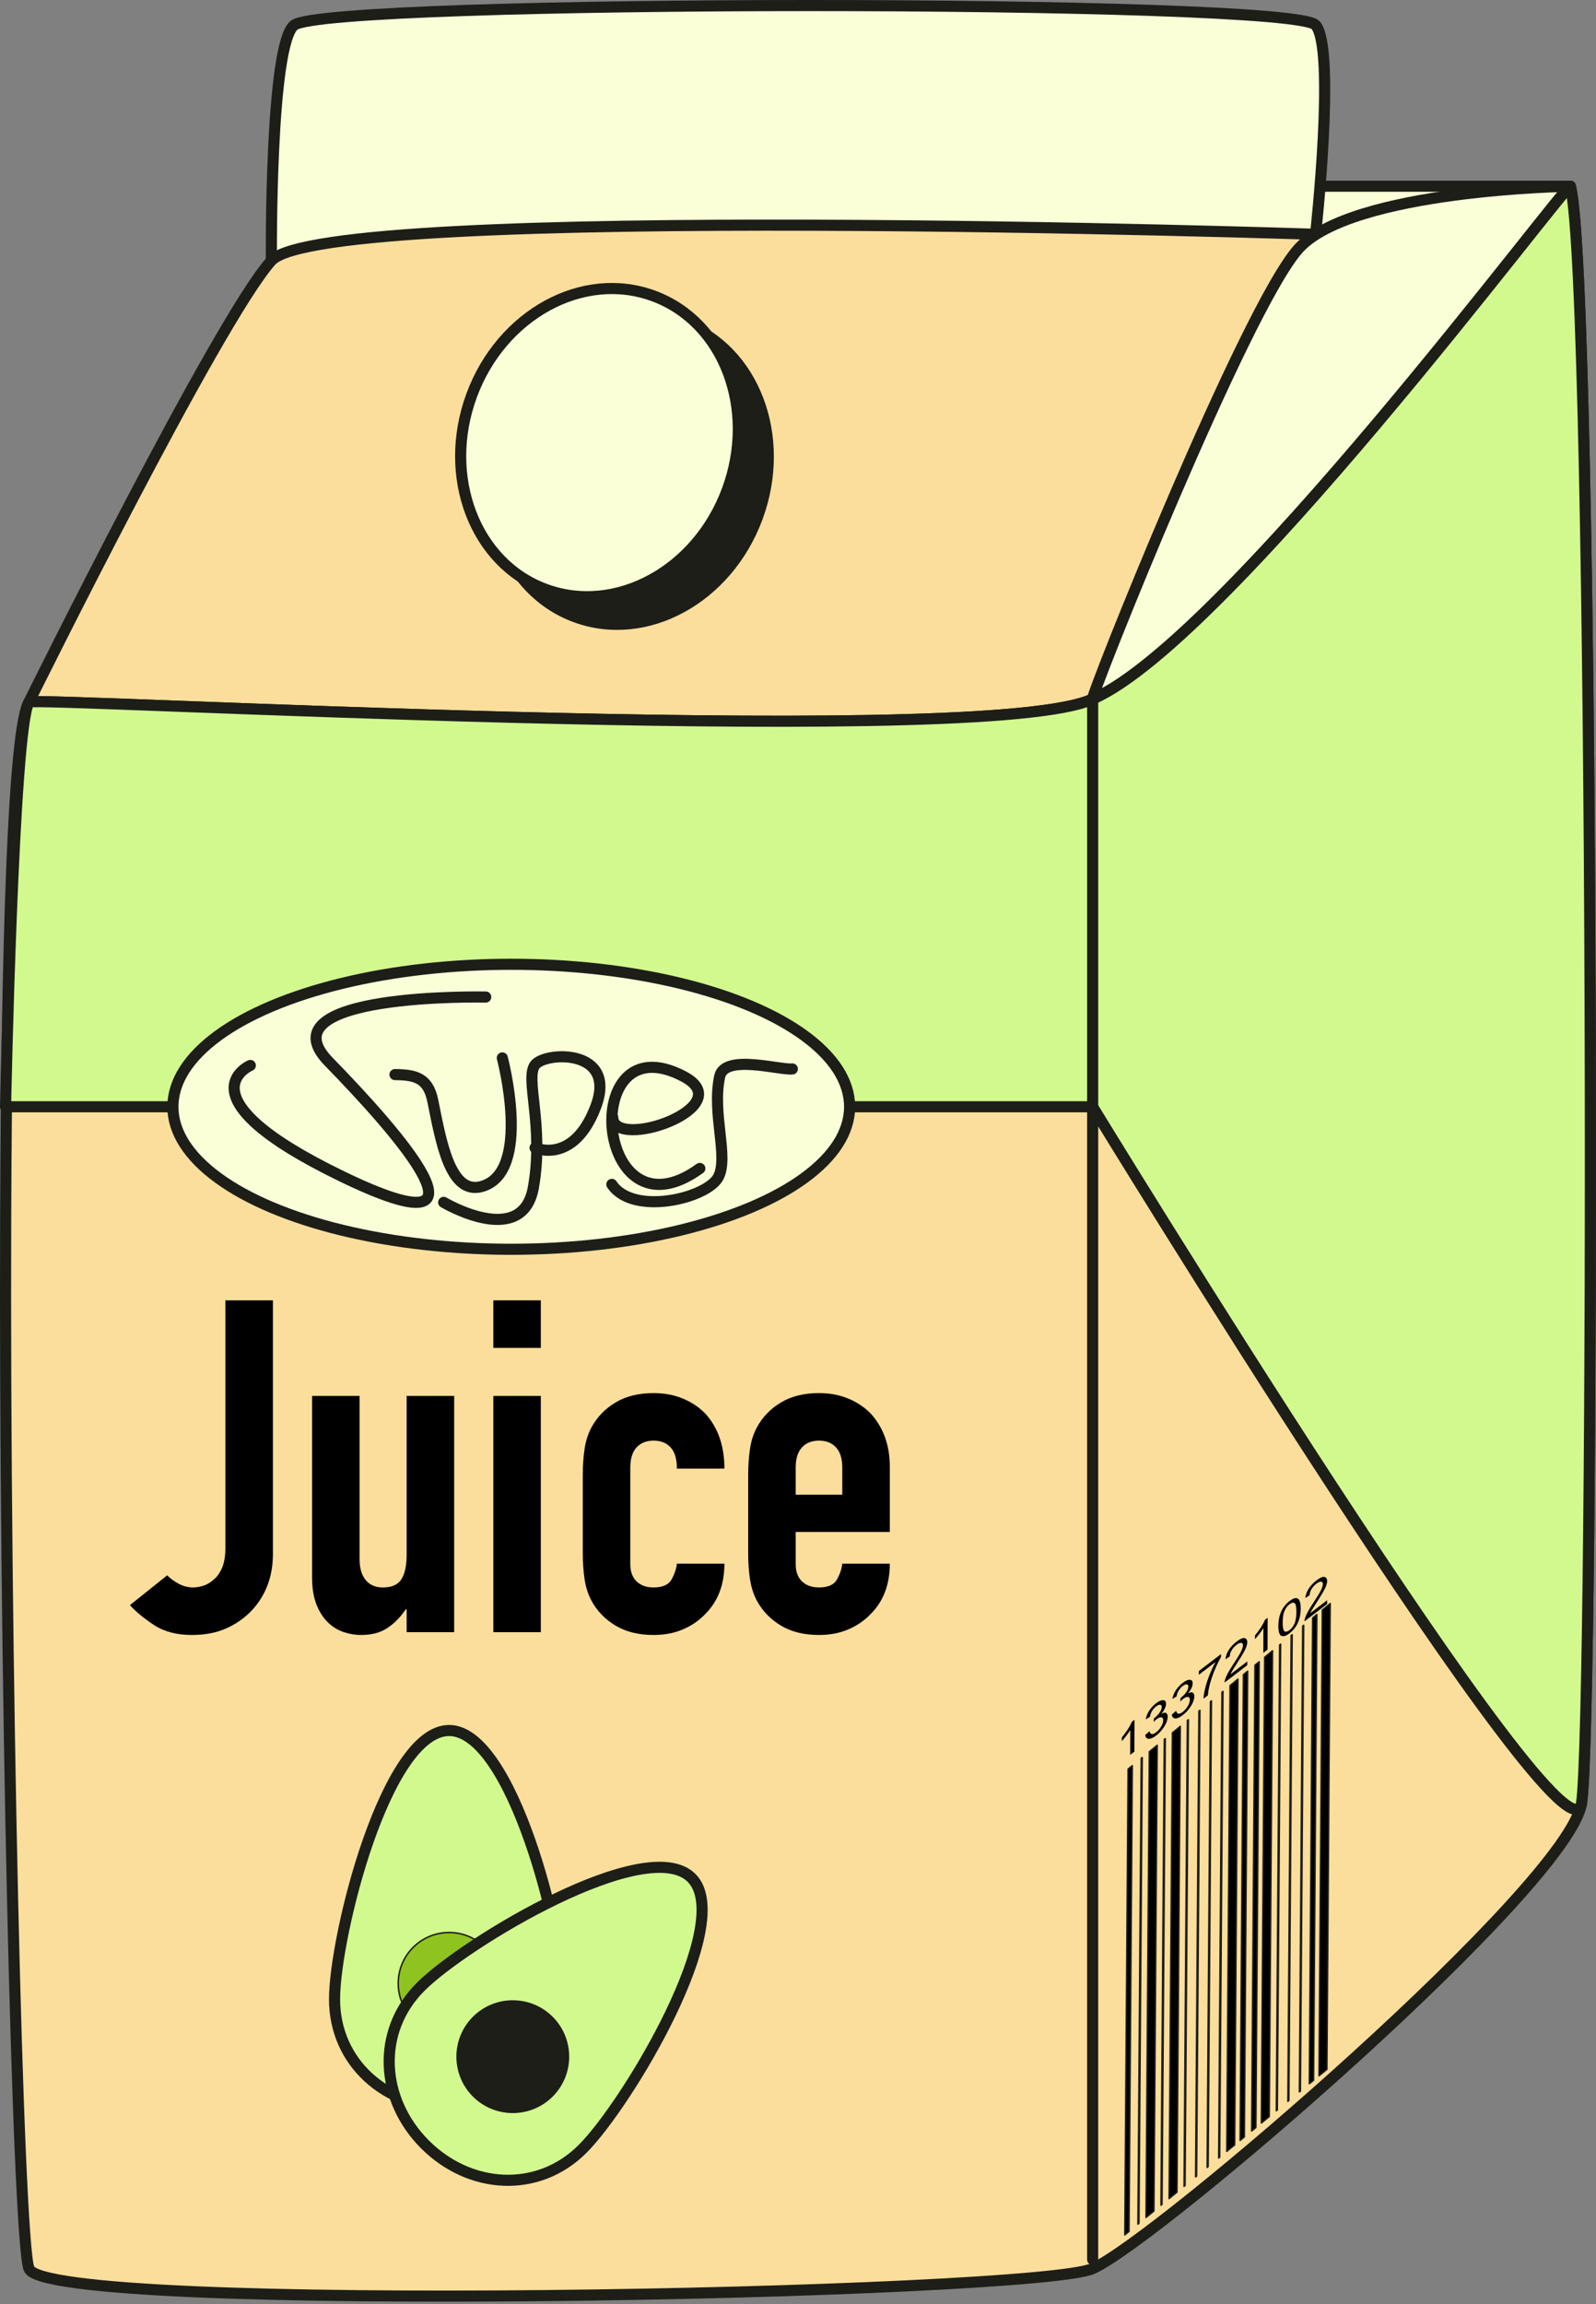 <?xml version="1.0" encoding="UTF-8" standalone="no"?><!DOCTYPE svg PUBLIC "-//W3C//DTD SVG 1.1//EN" "http://www.w3.org/Graphics/SVG/1.1/DTD/svg11.dtd"><svg width="100%" height="100%" viewBox="0 0 652 941" version="1.1" xmlns="http://www.w3.org/2000/svg" xmlns:xlink="http://www.w3.org/1999/xlink" xml:space="preserve" xmlns:serif="http://www.serif.com/" style="fill-rule:evenodd;clip-rule:evenodd;stroke-linecap:round;stroke-linejoin:round;stroke-miterlimit:1.5;"><rect x="0" y="0" width="652" height="941" fill="#808080" stroke="none"/><path d="M641.498,76.063l-104.053,0l-52.626,44.707l125.209,49.934l31.47,-94.641Z" style="fill:#faffd8;stroke:#1d1e18;stroke-width:4.54px;"/><path d="M537.445,95.687c0,0 8.341,-75.907 0,-85.448c-9.317,-10.655 -402.918,-10.595 -417.215,0c-10.066,7.46 -9.373,96.225 -9.373,96.225" style="fill:#faffd8;stroke:#1d1e18;stroke-width:4.54px;"/><path d="M537.445,95.687l-109.876,252.215l-415.739,-61.173c0,0 77.169,-156.016 99.027,-180.265c21.858,-24.249 426.588,-10.777 426.588,-10.777Z" style="fill:#fcde9c;stroke:#1d1e18;stroke-width:4.54px;"/><path d="M641.5,76.063l-78.665,157.665c0,0 -114.778,51.033 -116.461,51.745c-1.684,0.712 62.253,-159.678 84.111,-183.927c21.858,-24.249 111.015,-25.483 111.015,-25.483Z" style="fill:#faffd8;stroke:#1d1e18;stroke-width:4.54px;"/><path d="M11.83,286.729c-6.453,10.806 -9.099,100.052 -9.504,208.657c-0.679,182.358 4.96,419.297 9.504,431.131c7.25,18.882 411.077,10.502 434.544,0c26.787,-11.986 194.42,-156.273 199.712,-190.031c5.291,-33.757 5.57,-620.78 -4.544,-660.39c-0.756,-2.959 -144.274,191.11 -197.505,210.337c-53.231,19.227 -430.847,-1.981 -432.207,0.296Z" style="fill:#fcde9c;stroke:#1d1e18;stroke-width:4.54px;"/><path d="M11.83,286.729c-6.453,10.806 -9.56,165.287 -9.56,165.287l444.104,0c0,0 194.42,318.228 199.712,284.47c5.291,-33.757 5.57,-620.78 -4.544,-660.39c-0.756,-2.959 -144.274,191.11 -197.505,210.337c-53.231,19.227 -430.847,-1.981 -432.207,0.296Z" style="fill:#d2f98e;stroke:#1d1e18;stroke-width:4.54px;"/><path d="M446.374,285.47l0,637.329" style="fill:none;stroke:#1d1e18;stroke-width:4.54px;"/><path d="M279.211,132.139c28.833,10.616 42.358,46.079 30.184,79.145c-12.174,33.066 -45.467,51.293 -74.299,40.677c-28.833,-10.616 -42.358,-46.079 -30.184,-79.145c12.174,-33.066 45.466,-51.292 74.299,-40.677Z" style="fill:#1d1e18;stroke:#1d1e18;stroke-width:4.54px;"/><path d="M266.962,120.858c28.833,10.616 42.358,46.079 30.184,79.145c-12.174,33.066 -45.467,51.292 -74.299,40.677c-28.833,-10.616 -42.358,-46.079 -30.184,-79.145c12.174,-33.066 45.466,-51.293 74.299,-40.677Z" style="fill:#faffd8;stroke:#1d1e18;stroke-width:4.54px;"/><g><ellipse cx="208.857" cy="452.016" rx="138.226" ry="58.197" style="fill:#faffd8;stroke:#1d1e18;stroke-width:4.54px;"/><path d="M198.428,407.197c0,0 -91.855,-1.973 -64.064,26.475c27.425,28.074 73.139,79.538 5.564,46.889c-67.575,-32.65 -37.671,-45.426 -37.671,-45.426" style="fill:none;stroke:#1d1e18;stroke-width:4.54px;"/><path d="M161.366,438.867c8.299,0.094 13.526,1.303 15.441,10.726c3.345,16.455 7.023,38.709 20.085,34.949c20.635,-5.941 8.316,-52.481 8.316,-52.481" style="fill:none;stroke:#1d1e18;stroke-width:4.54px;"/><path d="M181.253,491.05c0,0 32.172,19.156 36.644,-6.084c4.472,-25.24 -3.561,-44.574 0.683,-50.065c4.244,-5.492 33.849,-6.755 24.78,17.115c-9.069,23.871 -24.78,16.77 -24.78,16.77" style="fill:none;stroke:#1d1e18;stroke-width:4.54px;"/><path d="M250.302,456.279c0.303,14.124 52.406,-4.25 29.032,-16.614c-43.639,-23.084 -36.35,68.65 6.565,37.538" style="fill:none;stroke:#1d1e18;stroke-width:4.54px;"/><path d="M249.952,483.715c8.639,12.971 38.867,5.767 43.498,-2.975c4.348,-8.209 -2.699,-25.847 0.547,-41.075c1.987,-9.319 24.287,-2.585 29.691,-3.103" style="fill:none;stroke:#1d1e18;stroke-width:4.54px;"/></g><g><path d="M111.499,531.072l0,103.544c0,9.263 -2.919,17.003 -8.756,23.221c-2.918,3.046 -6.376,5.457 -10.373,7.233c-3.997,1.777 -8.661,2.665 -13.99,2.665c-6.218,0 -11.389,-1.364 -15.513,-4.093c-4.123,-2.728 -7.391,-5.424 -9.802,-8.089l15.227,-12.181c1.396,1.395 3.014,2.569 4.854,3.521c1.84,0.951 3.775,1.427 5.805,1.427c1.142,0 2.474,-0.222 3.997,-0.666c1.523,-0.444 2.982,-1.301 4.378,-2.569c1.396,-1.142 2.538,-2.76 3.426,-4.854c0.888,-2.094 1.332,-4.854 1.332,-8.28l0,-100.879l19.415,0Z" style="fill-rule:nonzero;"/><path d="M185.54,570.092l0,96.501l-19.414,0l0,-9.327l-0.381,0c-2.03,3.046 -4.473,5.552 -7.328,7.519c-2.855,1.966 -6.503,2.95 -10.944,2.95c-2.411,0 -4.822,-0.413 -7.233,-1.237c-2.411,-0.825 -4.568,-2.189 -6.472,-4.093c-1.903,-1.903 -3.426,-4.346 -4.568,-7.328c-1.142,-2.982 -1.713,-6.63 -1.713,-10.944l0,-74.041l19.415,0l0,66.808c0,3.553 0.824,6.345 2.474,8.375c1.65,2.03 3.997,3.045 7.042,3.045c3.68,0 6.218,-1.142 7.614,-3.426c1.396,-2.284 2.094,-5.583 2.094,-9.897l0,-64.905l19.414,0Z" style="fill-rule:nonzero;"/><path d="M201.529,666.593l0,-96.501l19.414,0l0,96.501l-19.414,0Zm0,-116.106l0,-19.415l19.414,0l0,19.415l-19.414,0Z" style="fill-rule:nonzero;"/><path d="M257.488,638.803c0,3.046 0.856,5.393 2.569,7.043c1.713,1.65 4.029,2.474 6.948,2.474c3.68,0 6.122,-1.078 7.328,-3.235c1.205,-2.158 1.935,-4.315 2.189,-6.472l19.414,0c0,8.502 -2.601,15.354 -7.804,20.557c-2.538,2.664 -5.583,4.758 -9.136,6.281c-3.553,1.522 -7.55,2.284 -11.991,2.284c-6.091,0 -11.262,-1.269 -15.513,-3.807c-4.251,-2.538 -7.518,-5.9 -9.802,-10.088c-1.396,-2.538 -2.348,-5.456 -2.855,-8.755c-0.508,-3.3 -0.762,-6.916 -0.762,-10.85l0,-31.786c0,-3.934 0.254,-7.55 0.762,-10.849c0.507,-3.3 1.459,-6.218 2.855,-8.756c2.284,-4.187 5.551,-7.55 9.802,-10.088c4.251,-2.538 9.422,-3.807 15.513,-3.807c4.441,0 8.47,0.762 12.086,2.285c3.617,1.522 6.694,3.616 9.232,6.281c5.075,5.71 7.613,13.133 7.613,22.269l-19.414,0c0,-3.933 -0.857,-6.82 -2.57,-8.66c-1.713,-1.84 -4.029,-2.76 -6.947,-2.76c-2.919,0 -5.235,0.92 -6.948,2.76c-1.713,1.84 -2.569,4.6 -2.569,8.28l0,39.399Z" style="fill-rule:nonzero;"/><path d="M363.506,625.67l-38.448,0l0,13.133c0,3.046 0.856,5.393 2.569,7.043c1.713,1.65 4.029,2.474 6.948,2.474c3.679,0 6.122,-1.078 7.328,-3.235c1.205,-2.158 1.935,-4.315 2.188,-6.472l19.415,0c0,8.502 -2.601,15.354 -7.804,20.557c-2.538,2.664 -5.583,4.758 -9.136,6.281c-3.553,1.522 -7.55,2.284 -11.991,2.284c-6.091,0 -11.262,-1.269 -15.513,-3.807c-4.251,-2.538 -7.518,-5.9 -9.802,-10.088c-1.396,-2.538 -2.348,-5.456 -2.855,-8.755c-0.508,-3.3 -0.762,-6.916 -0.762,-10.85l0,-31.786c0,-3.934 0.254,-7.55 0.762,-10.849c0.507,-3.3 1.459,-6.218 2.855,-8.756c2.284,-4.187 5.551,-7.55 9.802,-10.088c4.251,-2.538 9.422,-3.807 15.513,-3.807c4.441,0 8.47,0.762 12.086,2.285c3.616,1.522 6.694,3.616 9.231,6.281c5.076,5.71 7.614,12.879 7.614,21.508l0,26.647Zm-38.448,-15.227l19.033,0l0,-11.039c0,-3.68 -0.856,-6.44 -2.569,-8.28c-1.713,-1.84 -4.029,-2.76 -6.947,-2.76c-2.919,0 -5.235,0.92 -6.948,2.76c-1.713,1.84 -2.569,4.6 -2.569,8.28l0,11.039Z" style="fill-rule:nonzero;"/></g><path d="M183.464,706.751c25.826,0 46.794,83.925 46.794,109.752c0,25.826 -20.968,44.227 -46.794,44.227c-25.827,0 -46.794,-18.401 -46.794,-44.227c0,-25.827 20.967,-109.752 46.794,-109.752Z" style="fill:#d2f98e;stroke:#1d1e18;stroke-width:4.54px;"/><circle cx="183.464" cy="810.022" r="20.777" style="fill:#8fc31f;stroke:#1d1e18;stroke-width:0.61px;"/><path d="M282.508,766.933c18.262,18.262 -26.256,92.433 -44.518,110.695c-18.262,18.261 -46.1,16.447 -64.362,-1.815c-18.262,-18.262 -20.076,-46.1 -1.814,-64.362c18.262,-18.262 92.432,-62.78 110.694,-44.518Z" style="fill:#d2f98e;stroke:#1d1e18;stroke-width:4.54px;"/><path d="M224.176,825.265c8.109,8.109 8.109,21.275 0,29.384c-8.109,8.108 -21.275,8.108 -29.384,0c-8.108,-8.109 -8.108,-21.275 0,-29.384c8.109,-8.109 21.275,-8.109 29.384,0Z" style="fill:#1d1e18;stroke:#1d1e18;stroke-width:4.54px;"/><g><path d="M462.571,721.101l-1.719,1.408l-1.348,190.22l1.719,-1.407l1.348,-190.221Z" style="stroke:#1d1e18;stroke-width:0.61px;"/><path d="M509.688,682.524l-1.719,1.407l-1.348,190.221l1.719,-1.408l1.348,-190.22Z" style="stroke:#1d1e18;stroke-width:0.61px;"/><path d="M537.958,659.377l-1.719,1.408l-1.348,190.22l1.719,-1.407l1.348,-190.221Z" style="stroke:#1d1e18;stroke-width:0.61px;"/><path d="M514.399,678.666l-1.719,1.407l-1.347,190.221l1.719,-1.407l1.347,-190.221Z" style="stroke:#1d1e18;stroke-width:0.61px;"/><path d="M466.626,717.781l-0.405,0.332l-1.348,190.221l0.405,-0.332l1.348,-190.221Z" style="stroke:#1d1e18;stroke-width:0.61px;"/><path d="M476.049,710.066l-0.405,0.332l-1.348,190.22l0.405,-0.331l1.348,-190.221Z" style="stroke:#1d1e18;stroke-width:0.61px;"/><path d="M485.473,702.35l-0.406,0.332l-1.348,190.221l0.406,-0.332l1.348,-190.221Z" style="stroke:#1d1e18;stroke-width:0.61px;"/><path d="M490.184,698.493l-0.405,0.331l-1.348,190.221l0.405,-0.332l1.348,-190.22Z" style="stroke:#1d1e18;stroke-width:0.61px;"/><path d="M494.896,694.635l-0.405,0.332l-1.348,190.22l0.405,-0.331l1.348,-190.221Z" style="stroke:#1d1e18;stroke-width:0.61px;"/><path d="M499.608,690.777l-0.406,0.332l-1.348,190.221l0.406,-0.332l1.348,-190.221Z" style="stroke:#1d1e18;stroke-width:0.61px;"/><path d="M523.166,671.488l-0.405,0.332l-1.348,190.221l0.405,-0.332l1.348,-190.221Z" style="stroke:#1d1e18;stroke-width:0.61px;"/><path d="M527.878,667.63l-0.406,0.332l-1.348,190.221l0.406,-0.332l1.348,-190.221Z" style="stroke:#1d1e18;stroke-width:0.61px;"/><path d="M532.589,663.773l-0.405,0.332l-1.348,190.22l0.405,-0.331l1.348,-190.221Z" style="stroke:#1d1e18;stroke-width:0.61px;"/><path d="M472.741,712.775l-3.212,2.629l-1.348,190.221l3.212,-2.63l1.348,-190.22Z" style="stroke:#1d1e18;stroke-width:0.61px;"/><path d="M505.723,685.77l-3.212,2.63l-1.348,190.221l3.212,-2.63l1.348,-190.221Z" style="stroke:#1d1e18;stroke-width:0.61px;"/><path d="M519.857,674.197l-3.211,2.63l-1.348,190.221l3.212,-2.63l1.347,-190.221Z" style="stroke:#1d1e18;stroke-width:0.61px;"/><path d="M543.416,654.908l-3.212,2.63l-1.348,190.221l3.212,-2.63l1.348,-190.221Z" style="stroke:#1d1e18;stroke-width:0.61px;"/><path d="M482.164,705.059l-3.212,2.63l-1.347,190.221l3.211,-2.63l1.348,-190.221Z" style="stroke:#1d1e18;stroke-width:0.61px;"/></g><g><path d="M463.437,715.367l-1.724,1.32l0.03,-10.13c-0.397,0.657 -0.93,1.424 -1.599,2.304c-0.669,0.879 -1.283,1.627 -1.843,2.244l0.005,-1.537c0.948,-1.138 1.786,-2.282 2.514,-3.432c0.728,-1.151 1.24,-2.122 1.536,-2.913l1.118,-0.856l-0.037,13Z" style="fill-rule:nonzero;"/><path d="M467.86,708.569l1.724,-1.532c0.353,1.422 1.255,1.577 2.706,0.465c0.784,-0.6 1.465,-1.372 2.041,-2.316c0.576,-0.943 0.865,-1.815 0.867,-2.616c0.002,-0.753 -0.26,-1.158 -0.787,-1.213c-0.526,-0.054 -1.174,0.212 -1.942,0.801c-0.326,0.25 -0.73,0.618 -1.212,1.104l0.202,-1.547l0.268,-0.187c0.846,-0.648 1.534,-1.372 2.063,-2.171c0.529,-0.798 0.794,-1.527 0.796,-2.187c0.002,-0.606 -0.218,-0.924 -0.659,-0.953c-0.442,-0.029 -0.981,0.2 -1.617,0.688c-0.66,0.505 -1.218,1.124 -1.673,1.858c-0.456,0.733 -0.746,1.539 -0.873,2.417l-1.711,1.029c0.221,-1.274 0.712,-2.484 1.475,-3.632c0.762,-1.148 1.683,-2.135 2.762,-2.962c1.134,-0.868 2.095,-1.287 2.885,-1.258c0.791,0.03 1.184,0.527 1.181,1.493c-0.001,0.589 -0.172,1.239 -0.511,1.951c-0.339,0.712 -0.812,1.429 -1.418,2.152c0.559,-0.31 1.02,-0.47 1.384,-0.478c0.364,-0.009 0.658,0.127 0.882,0.408c0.224,0.281 0.335,0.701 0.333,1.261c-0.003,1.189 -0.468,2.516 -1.394,3.98c-0.926,1.464 -2.033,2.689 -3.322,3.676c-1.196,0.916 -2.208,1.362 -3.037,1.339c-0.829,-0.023 -1.3,-0.547 -1.413,-1.57Z" style="fill-rule:nonzero;"/><path d="M478.737,700.239l1.724,-1.532c0.353,1.422 1.255,1.577 2.706,0.465c0.784,-0.6 1.465,-1.372 2.041,-2.316c0.575,-0.943 0.865,-1.815 0.867,-2.616c0.002,-0.753 -0.26,-1.158 -0.787,-1.213c-0.526,-0.055 -1.174,0.212 -1.942,0.801c-0.326,0.25 -0.73,0.618 -1.212,1.104l0.202,-1.547l0.268,-0.187c0.846,-0.648 1.534,-1.372 2.063,-2.171c0.529,-0.798 0.794,-1.528 0.796,-2.187c0.002,-0.606 -0.218,-0.924 -0.659,-0.953c-0.442,-0.029 -0.981,0.2 -1.617,0.688c-0.66,0.505 -1.218,1.124 -1.673,1.858c-0.456,0.733 -0.746,1.539 -0.873,2.417l-1.711,1.029c0.221,-1.274 0.712,-2.484 1.475,-3.632c0.762,-1.148 1.683,-2.135 2.762,-2.962c1.134,-0.868 2.095,-1.287 2.885,-1.258c0.791,0.03 1.184,0.527 1.181,1.493c-0.001,0.588 -0.172,1.239 -0.511,1.951c-0.339,0.712 -0.812,1.429 -1.418,2.152c0.559,-0.31 1.02,-0.47 1.384,-0.478c0.364,-0.009 0.658,0.127 0.882,0.408c0.224,0.281 0.335,0.701 0.333,1.26c-0.003,1.19 -0.468,2.516 -1.394,3.981c-0.926,1.464 -2.033,2.689 -3.322,3.676c-1.196,0.916 -2.208,1.362 -3.037,1.339c-0.829,-0.023 -1.3,-0.547 -1.413,-1.57Z" style="fill-rule:nonzero;"/><path d="M489.742,683.995l0.004,-1.528l9.061,-6.939l-0.004,1.237c-1.355,2.365 -2.548,5.007 -3.579,7.926c-1.031,2.919 -1.627,5.486 -1.788,7.701l-1.771,1.356c0.027,-1.101 0.258,-2.538 0.693,-4.311c0.435,-1.772 1.031,-3.6 1.788,-5.484c0.757,-1.884 1.571,-3.618 2.443,-5.202l-6.847,5.244Z" style="fill-rule:nonzero;"/><path d="M509.534,678.539l-0.004,1.527l-9.258,7.091c-0.022,-0.6 0.227,-1.481 0.745,-2.642c0.519,-1.161 1.466,-2.788 2.844,-4.883c1.61,-2.443 2.665,-4.187 3.164,-5.23c0.499,-1.043 0.749,-1.85 0.751,-2.421c0.001,-0.659 -0.251,-1.002 -0.759,-1.027c-0.507,-0.026 -1.133,0.247 -1.878,0.818c-0.8,0.612 -1.457,1.338 -1.971,2.178c-0.513,0.84 -0.771,1.678 -0.774,2.514l-1.769,1.188c0.127,-1.338 0.594,-2.628 1.399,-3.87c0.806,-1.242 1.865,-2.366 3.177,-3.371c1.428,-1.094 2.508,-1.557 3.24,-1.389c0.731,0.168 1.096,0.718 1.093,1.648c-0.002,0.824 -0.292,1.835 -0.869,3.031c-0.576,1.197 -1.67,3.04 -3.281,5.531c-1.027,1.58 -1.691,2.628 -1.99,3.146c-0.3,0.517 -0.543,0.991 -0.731,1.423l6.871,-5.262Z" style="fill-rule:nonzero;"/><path d="M517.821,673.716l-1.723,1.32l0.029,-10.129c-0.397,0.656 -0.929,1.424 -1.598,2.303c-0.669,0.88 -1.283,1.628 -1.843,2.244l0.005,-1.537c0.948,-1.137 1.786,-2.281 2.514,-3.432c0.728,-1.15 1.24,-2.121 1.536,-2.912l1.118,-0.857l-0.038,13Z" style="fill-rule:nonzero;"/><path d="M522.242,663.96c0.006,-2.173 0.397,-4.114 1.173,-5.824c0.776,-1.711 1.917,-3.142 3.423,-4.296c1.335,-1.023 2.386,-1.375 3.152,-1.057c0.929,0.382 1.389,1.777 1.382,4.185c-0.006,2.16 -0.395,4.096 -1.167,5.806c-0.772,1.71 -1.915,3.145 -3.429,4.305c-1.335,1.022 -2.426,1.365 -3.274,1.027c-0.847,-0.338 -1.267,-1.72 -1.26,-4.146Zm1.759,-1.347c-0.007,2.102 0.255,3.307 0.785,3.615c0.53,0.308 1.21,0.144 2.041,-0.492c0.784,-0.601 1.441,-1.465 1.971,-2.594c0.53,-1.128 0.798,-2.734 0.804,-4.819c0.006,-2.107 -0.256,-3.314 -0.785,-3.619c-0.53,-0.305 -1.218,-0.134 -2.064,0.514c-0.777,0.595 -1.428,1.455 -1.954,2.581c-0.526,1.125 -0.792,2.73 -0.798,4.814Z" style="fill-rule:nonzero;"/><path d="M542.165,653.548l-0.004,1.528l-9.259,7.091c-0.021,-0.601 0.228,-1.481 0.746,-2.642c0.519,-1.161 1.466,-2.789 2.844,-4.883c1.61,-2.444 2.665,-4.187 3.164,-5.23c0.499,-1.043 0.749,-1.85 0.751,-2.421c0.001,-0.659 -0.251,-1.002 -0.759,-1.027c-0.507,-0.026 -1.133,0.246 -1.879,0.817c-0.799,0.613 -1.456,1.339 -1.97,2.179c-0.513,0.84 -0.771,1.678 -0.774,2.514l-1.769,1.187c0.127,-1.337 0.594,-2.627 1.399,-3.869c0.806,-1.243 1.864,-2.366 3.177,-3.371c1.428,-1.094 2.508,-1.557 3.24,-1.389c0.731,0.168 1.096,0.717 1.093,1.648c-0.003,0.824 -0.292,1.834 -0.869,3.031c-0.577,1.196 -1.67,3.04 -3.281,5.531c-1.027,1.58 -1.691,2.628 -1.99,3.146c-0.3,0.517 -0.544,0.991 -0.731,1.422l6.871,-5.262Z" style="fill-rule:nonzero;"/></g></svg>